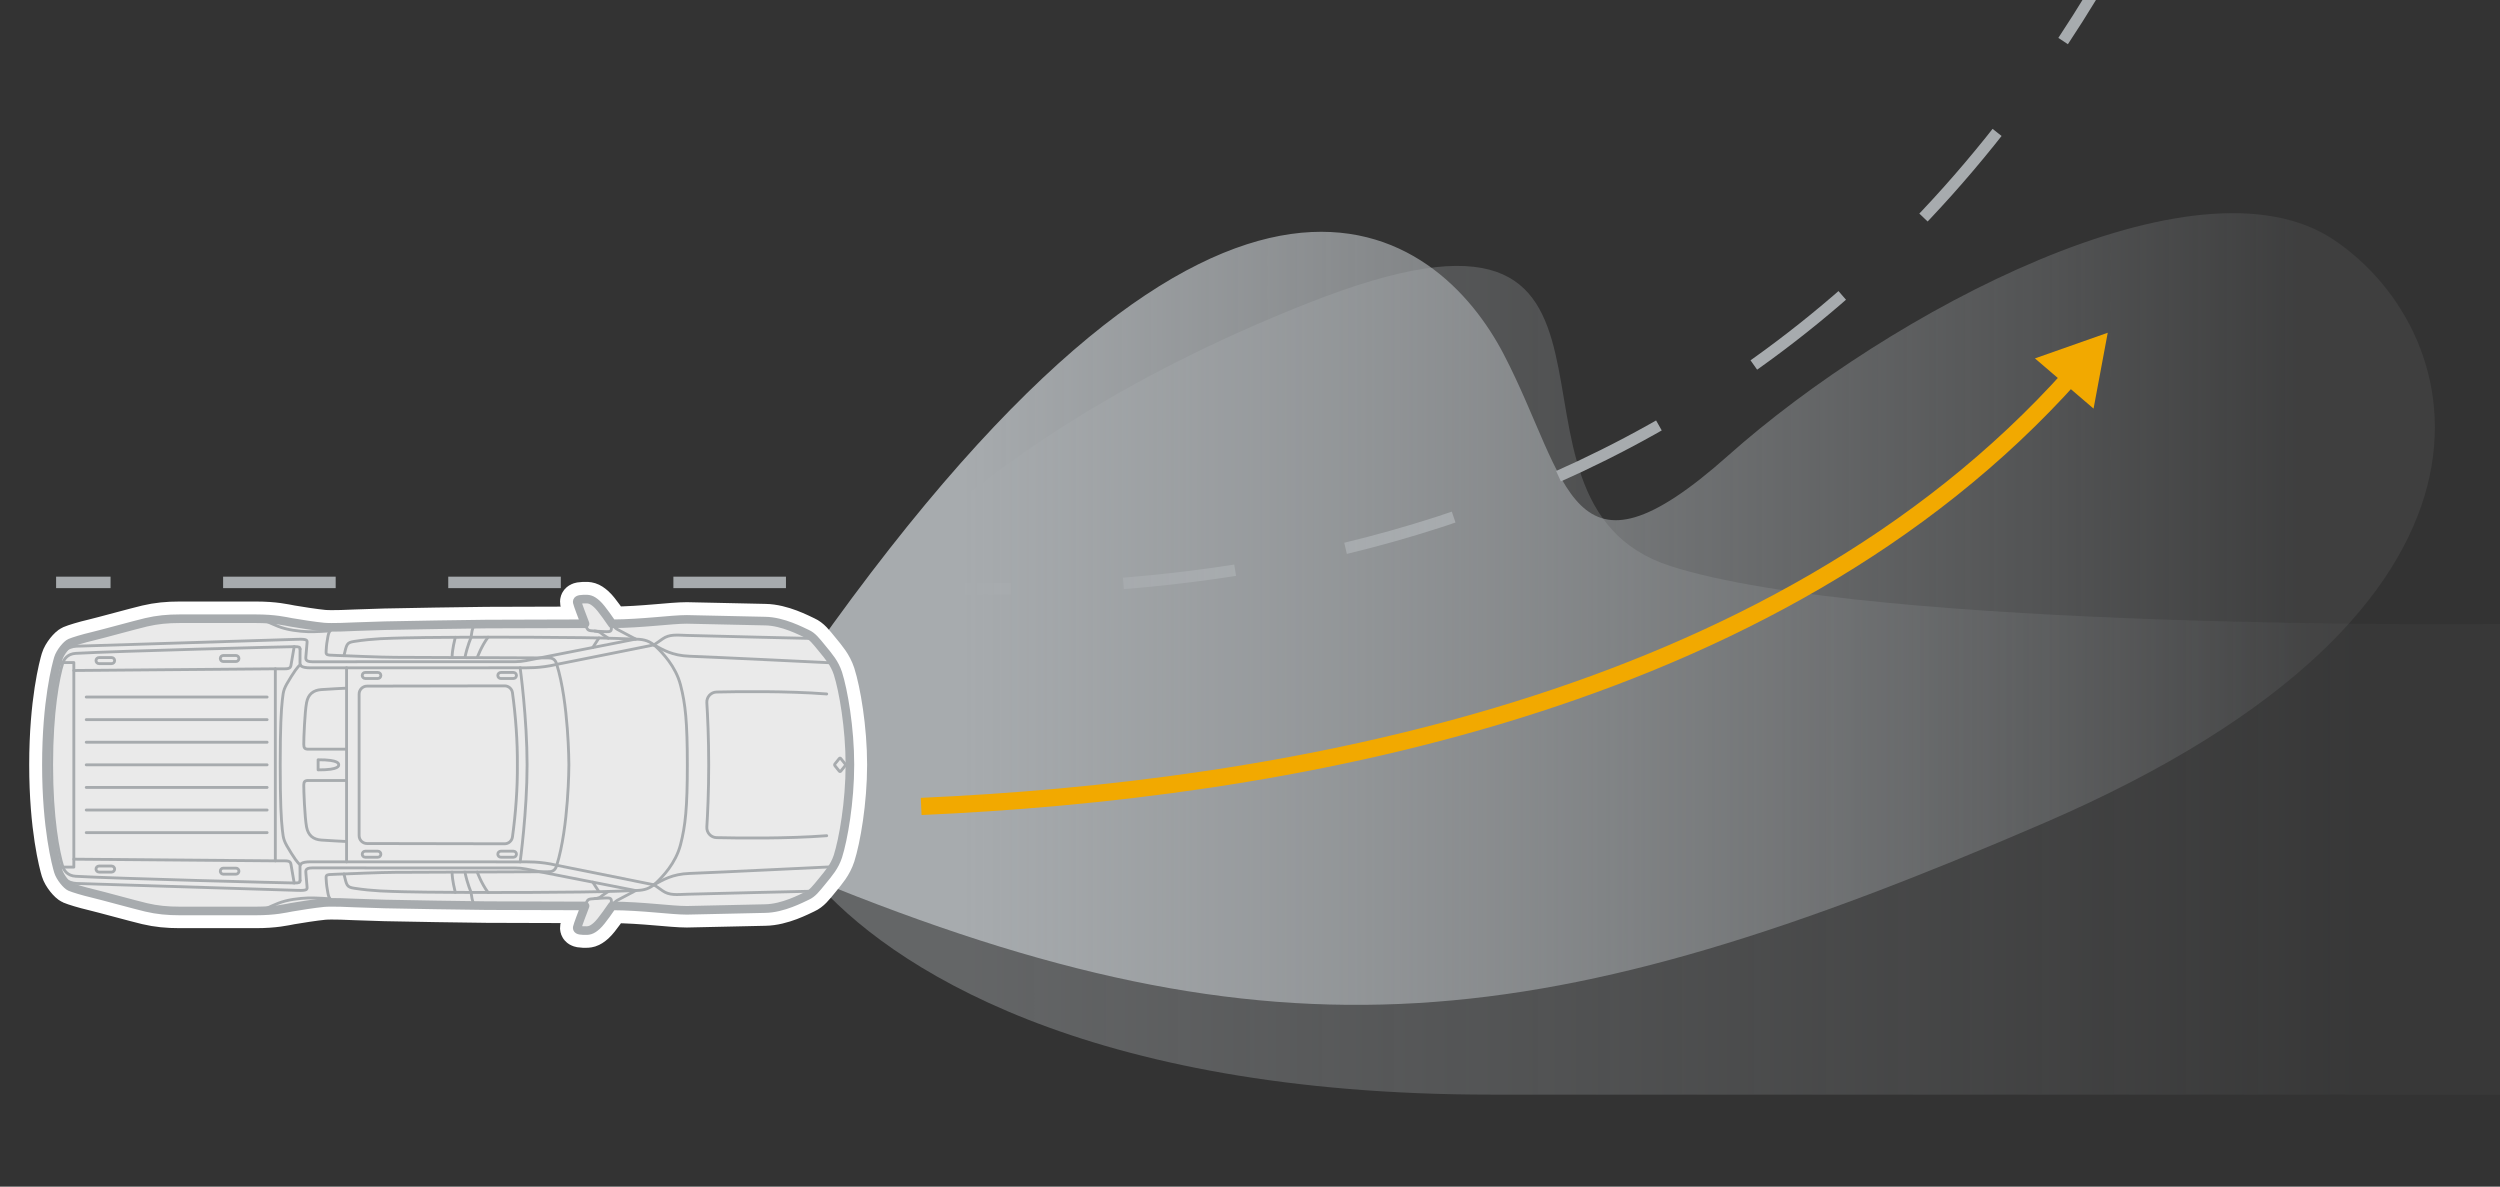 <?xml version="1.0" encoding="UTF-8"?><svg xmlns="http://www.w3.org/2000/svg" width="436" height="206.959" xmlns:xlink="http://www.w3.org/1999/xlink" viewBox="0 0 436 206.959"><rect x="0" y="0" width="436" height="206.959" fill="#333333" stroke="none"/><defs><linearGradient id="uuid-68f8e7fd-c26a-482b-9f0a-89cd61805d93" x1="168.862" y1="118.639" x2="411.381" y2="118.639" gradientUnits="userSpaceOnUse"><stop offset="0" stop-color="#a7abae"/><stop offset=".998" stop-color="#a7abae" stop-opacity=".1"/></linearGradient><linearGradient id="uuid-c631b947-181a-4a07-8c08-6a1fa5290b13" x1="167.82" y1="106.214" x2="400.975" y2="106.214" xlink:href="#uuid-68f8e7fd-c26a-482b-9f0a-89cd61805d93"/></defs><g id="uuid-db2e3dc2-732a-465d-b0a3-db8b6358bc68"><path d="M436,190.905h-175.829c-71.139,0-105.234-22.417-118.284-37.571v-38.796s20.205-35.602,86.292-61.7c66.087-26.098,27.782,34.517,63.141,45.882,35.359,11.365,144.68,10.103,144.68,10.103" style="fill:url(#uuid-68f8e7fd-c26a-482b-9f0a-89cd61805d93); opacity:.42;"/><path d="M9.784,101.57h9.496" style="fill:none; stroke:#a7abae; stroke-miterlimit:10; stroke-width:2px;"/><path d="M38.911,101.57h99.011c23.784,0,141.291,17.589,216.303-86.328" style="fill:none; stroke:#a7abae; stroke-dasharray:19.632 19.632; stroke-miterlimit:10; stroke-width:2px;"/><path d="M359.807,7.16c1.721-2.604,3.417-5.279,5.086-8.025" style="fill:none; stroke:#a7abae; stroke-miterlimit:10; stroke-width:2px;"/><path d="M141.888,113.545c72.822-103.13,109.023-73.6,120.388-51.711,11.365,21.889,11.365,42.327,39.147,17.585,27.782-24.741,81.662-53.741,105.655-37.557,23.993,16.184,36.201,64.171-50.513,101.634-86.713,37.463-133.437,43.092-214.678,9.838v-39.789Z" style="fill:url(#uuid-c631b947-181a-4a07-8c08-6a1fa5290b13);"/></g><g id="uuid-4a29e3bb-77bd-48d7-915c-25654cab1585"><path d="M160.654,140.642c61.452-2.723,148.68-17.025,200.691-75.198" style="fill:none; stroke:#f2a900; stroke-miterlimit:10; stroke-width:3px;"/><polygon points="365.118 71.262 367.589 58.03 354.893 62.505 365.118 71.262" style="fill:#f2a900;"/></g><g id="uuid-d52f147a-5e9f-4ec4-b2ef-bd25bbb95d72"><path d="M148.223,133.387c0,6.461-1.154,13.015-2.095,15.966-.597,1.794-1.583,2.905-2.734,4.318-1.151,1.41-1.711,2.137-2.652,2.564-.941.429-4.19,2.18-7.311,2.223-3.121.043-12.353.301-13.638.301-2.769,0-7.726-.742-13.041-.77-.287.418-.634.918-.992,1.415-.009.011-.017.026-.028.04-.583.81-1.197,1.606-1.646,2.007-.949.844-1.401.878-2.334.844-.932-.031-1.134-.219-1.072-.577.051-.298.941-2.669,1.353-3.724h-.08s-15.03-.034-17.091-.051c-2.061-.017-15.622-.219-17.731-.287-2.112-.065-4.374-.134-5.133-.168-.762-.034-4.121-.202-5.557-.068-1.435.136-4.494.608-5.608.81-1.114.205-2.888.642-6.213.642h-13.265c-2.12,0-3.942-.168-5.869-.625-1.924-.455-7.785-2.075-9.371-2.447-1.589-.372-3.294-.895-3.886-1.148-.591-.253-1.739-1.623-2.058-2.686-.321-1.063-2.078-7.498-2.078-18.578,0-11.08,1.757-17.512,2.078-18.578.318-1.063,1.467-2.43,2.058-2.683.591-.256,2.297-.779,3.886-1.148,1.586-.372,7.447-1.993,9.371-2.45,1.927-.455,3.749-.625,5.869-.625h13.265c3.326,0,5.099.441,6.213.642s4.173.676,5.608.81c1.435.136,4.795-.034,5.557-.068.759-.031,3.021-.099,5.133-.168,2.109-.068,15.67-.27,17.731-.287,1.708-.014,12.344-.04,17.171-.051-.412-1.055-1.302-3.422-1.353-3.721-.063-.361.139-.549,1.072-.58.932-.031,1.384,0,2.334.847.449.401,1.063,1.197,1.646,2.007.014.02.028.037.04.057.352.489.694.983.978,1.396h.003c5.315-.028,10.272-.767,13.041-.767,1.285,0,10.517.256,13.638.298,3.121.043,6.37,1.796,7.311,2.223.941.429,1.501,1.154,2.652,2.567,1.151,1.41,2.137,2.521,2.734,4.318.941,2.95,2.095,9.502,2.095,15.963Z" style="fill:none; stroke:#fff; stroke-linecap:round; stroke-linejoin:round; stroke-width:6px;"/><path d="M148.223,133.387c0,6.461-1.154,13.015-2.095,15.966-.597,1.794-1.583,2.905-2.734,4.318-1.151,1.41-1.711,2.137-2.652,2.564-.941.429-4.19,2.18-7.311,2.223-3.121.043-12.353.301-13.638.301-2.769,0-7.726-.742-13.041-.77-.287.418-.634.918-.992,1.415-.009.011-.017.026-.028.04-.583.81-1.197,1.606-1.646,2.007-.949.844-1.401.878-2.334.844-.932-.031-1.134-.219-1.072-.577.051-.298.941-2.669,1.353-3.724h-.08s-15.03-.034-17.091-.051c-2.061-.017-15.622-.219-17.731-.287-2.112-.065-4.374-.134-5.133-.168-.762-.034-4.121-.202-5.557-.068-1.435.136-4.494.608-5.608.81-1.114.205-2.888.642-6.213.642h-13.265c-2.12,0-3.942-.168-5.869-.625-1.924-.455-7.785-2.075-9.371-2.447-1.589-.372-3.294-.895-3.886-1.148-.591-.253-1.739-1.623-2.058-2.686-.321-1.063-2.078-7.498-2.078-18.578,0-11.08,1.757-17.512,2.078-18.578.318-1.063,1.467-2.43,2.058-2.683.591-.256,2.297-.779,3.886-1.148,1.586-.372,7.447-1.993,9.371-2.45,1.927-.455,3.749-.625,5.869-.625h13.265c3.326,0,5.099.441,6.213.642s4.173.676,5.608.81c1.435.136,4.795-.034,5.557-.068.759-.031,3.021-.099,5.133-.168,2.109-.068,15.67-.27,17.731-.287,1.708-.014,12.344-.04,17.171-.051-.412-1.055-1.302-3.422-1.353-3.721-.063-.361.139-.549,1.072-.58.932-.031,1.384,0,2.334.847.449.401,1.063,1.197,1.646,2.007.014.02.028.037.04.057.352.489.694.983.978,1.396h.003c5.315-.028,10.272-.767,13.041-.767,1.285,0,10.517.256,13.638.298,3.121.043,6.37,1.796,7.311,2.223.941.429,1.501,1.154,2.652,2.567,1.151,1.41,2.137,2.521,2.734,4.318.941,2.95,2.095,9.502,2.095,15.963Z" style="fill:#eaeaea;"/><path d="M148.223,133.387c0,6.461-1.154,13.015-2.095,15.966-.597,1.794-1.583,2.905-2.734,4.318-1.151,1.41-1.711,2.137-2.652,2.564-.941.429-4.19,2.18-7.311,2.223-3.121.043-12.353.301-13.638.301-2.769,0-7.726-.742-13.041-.77-.287.418-.634.918-.992,1.415-.009.011-.017.026-.028.04-.583.81-1.197,1.606-1.646,2.007-.949.844-1.401.878-2.334.844-.932-.031-1.134-.219-1.072-.577.051-.298.941-2.669,1.353-3.724h-.08s-15.03-.034-17.091-.051c-2.061-.017-15.622-.219-17.731-.287-2.112-.065-4.374-.134-5.133-.168-.762-.034-4.121-.202-5.557-.068-1.435.136-4.494.608-5.608.81-1.114.205-2.888.642-6.213.642h-13.265c-2.12,0-3.942-.168-5.869-.625-1.924-.455-7.785-2.075-9.371-2.447-1.589-.372-3.294-.895-3.886-1.148-.591-.253-1.739-1.623-2.058-2.686-.321-1.063-2.078-7.498-2.078-18.578,0-11.08,1.757-17.512,2.078-18.578.318-1.063,1.467-2.43,2.058-2.683.591-.256,2.297-.779,3.886-1.148,1.586-.372,7.447-1.993,9.371-2.45,1.927-.455,3.749-.625,5.869-.625h13.265c3.326,0,5.099.441,6.213.642s4.173.676,5.608.81c1.435.136,4.795-.034,5.557-.068.759-.031,3.021-.099,5.133-.168,2.109-.068,15.67-.27,17.731-.287,1.708-.014,12.344-.04,17.171-.051-.412-1.055-1.302-3.422-1.353-3.721-.063-.361.139-.549,1.072-.58.932-.031,1.384,0,2.334.847.449.401,1.063,1.197,1.646,2.007.014.02.028.037.04.057.352.489.694.983.978,1.396h.003c5.315-.028,10.272-.767,13.041-.767,1.285,0,10.517.256,13.638.298,3.121.043,6.37,1.796,7.311,2.223.941.429,1.501,1.154,2.652,2.567,1.151,1.41,2.137,2.521,2.734,4.318.941,2.95,2.095,9.502,2.095,15.963Z" style="fill:none; stroke:#a7abae; stroke-linecap:round; stroke-linejoin:round; stroke-width:1.5px;"/><polygon points="48.018 133.387 48.018 116.641 12.878 116.934 12.878 133.387 12.878 149.84 48.018 150.133 48.018 133.387" style="fill:none; stroke:#a7abae; stroke-linecap:round; stroke-linejoin:round; stroke-width:.5px;"/><path d="M119.871,133.387c0-7.461-.329-10.625-1.186-13.922-.856-3.296-3.182-5.646-4.259-6.667s-2.059-1.274-3.356-1.326c-1.298-.052-5.135-.212-9.809-.267-4.674-.055-8.75-.071-8.75-.071-8.276-.036-18.511.016-22.017.116-2.808.08-5.371.094-8.718.613-1.346.209-1.311.507-1.79,2.489,0,0,6.495.285,8.961.285,2.466,0,25.512.105,26.759.105,1.04,0,1.258.696,1.392,1.125,2.087,6.685,2.117,17.34,2.117,17.519s-.03,10.834-2.117,17.519c-.134.429-.353,1.125-1.392,1.125-1.246,0-24.293.105-26.759.105s-8.961.285-8.961.285c.48,1.982.444,2.28,1.79,2.489,3.347.519,5.91.533,8.718.613,3.506.1,13.741.153,22.017.116,0,0,4.076-.016,8.75-.071,4.674-.055,8.511-.215,9.809-.267s2.279-.306,3.356-1.326c1.077-1.02,3.403-3.37,4.259-6.667s1.186-6.46,1.186-13.922Z" style="fill:none; stroke:#a7abae; stroke-linecap:round; stroke-linejoin:round; stroke-width:.5px;"/><path d="M52.331,113.2c-.012-.343-.116-.421-1.029-.421-1.006,0-31.018.764-38.083,1.167-1.473.084-2.032,1.045-2.248,1.604-.839,2.612-1.965,8.562-1.965,17.836,0,9.274,1.126,15.224,1.965,17.836.216.558.775,1.52,2.248,1.604,7.066.404,37.078,1.167,38.083,1.167.912,0,1.017-.078,1.029-.421" style="fill:none; stroke:#a7abae; stroke-linecap:round; stroke-linejoin:round; stroke-width:.5px;"/><path d="M52.377,115.956c-.048.022-.391.105-1.594,2.045-1.29,2.081-1.351,2.295-1.548,4.115-.197,1.821-.366,4.609-.366,11.27,0,6.662.169,9.45.366,11.27.197,1.821.258,2.035,1.548,4.115,1.203,1.941,1.546,2.023,1.594,2.045" style="fill:none; stroke:#a7abae; stroke-linecap:round; stroke-linejoin:round; stroke-width:.5px;"/><path d="M106.752,108.786c5.315-.028,10.273-.769,13.042-.769,1.283,0,10.517.257,13.638.299,3.121.043,6.37,1.796,7.31,2.223.941.428,1.499,1.154,2.651,2.565,1.152,1.411,2.138,2.522,2.736,4.318.941,2.95,2.095,9.503,2.095,15.964,0,6.461-1.154,13.014-2.095,15.964-.599,1.796-1.585,2.907-2.736,4.318-1.152,1.411-1.71,2.138-2.651,2.565-.941.428-4.19,2.18-7.31,2.223-3.121.043-12.355.299-13.638.299-2.769,0-7.727-.741-13.042-.769" style="fill:none; stroke:#a7abae; stroke-linecap:round; stroke-miterlimit:10; stroke-width:.5px;"/><path d="M102.034,108.78c-4.828.011-15.462.037-17.171.051-2.06.017-15.621.22-17.732.287-2.111.068-4.374.135-5.134.169s-4.121.203-5.556.068c-1.435-.135-4.492-.608-5.607-.811s-2.888-.642-6.215-.642h-13.266c-2.119,0-3.942.169-5.868.625s-7.785,2.077-9.373,2.449c-1.587.372-3.293.895-3.884,1.148s-1.739,1.621-2.06,2.685c-.321,1.064-2.077,7.497-2.077,18.578,0,11.08,1.756,17.514,2.077,18.578s1.469,2.432,2.06,2.685,2.297.777,3.884,1.148,7.447,1.993,9.373,2.449c1.925.456,3.749.625,5.868.625h13.266c3.327,0,5.1-.439,6.215-.642,1.115-.203,4.171-.675,5.607-.811,1.435-.135,4.796.034,5.556.068.76.034,3.023.101,5.134.169,2.111.068,15.672.27,17.732.287,2.06.017,17.09.051,17.09.051h.081" style="fill:none; stroke:#a7abae; stroke-linecap:round; stroke-miterlimit:10; stroke-width:.5px;"/><path d="M105.691,107.273s1.061,1.513.919,2.53c-.065.464-.714.354-1.141.354s-1.743-.104-1.743-.104" style="fill:none; stroke:#a7abae; stroke-linecap:round; stroke-linejoin:round; stroke-width:.5px;"/><path d="M106.088,111.301c-.233-.176-.915-.573-1.285-.9-.355-.313-.966-.345-1.65-.392-.684-.047-.746-.345-.932-.768s-1.476-3.822-1.538-4.182.14-.548,1.072-.58,1.383,0,2.331.846c.819.731,2.176,2.762,2.924,3.83.192.274.446.5.741.656l3.124,1.654" style="fill:none; stroke:#a7abae; stroke-linecap:round; stroke-linejoin:round; stroke-width:.5px;"/><path d="M105.691,159.5s1.061-1.513.919-2.53c-.065-.464-.714-.354-1.141-.354s-1.743.104-1.743.104" style="fill:none; stroke:#a7abae; stroke-linecap:round; stroke-linejoin:round; stroke-width:.5px;"/><path d="M106.088,155.473c-.233.176-.915.573-1.285.9-.355.313-.966.345-1.65.392s-.746.345-.932.768-1.476,3.822-1.538,4.182.14.548,1.072.58,1.383,0,2.331-.846c.819-.731,2.176-2.762,2.924-3.83.192-.274.446-.5.741-.656l3.124-1.654" style="fill:none; stroke:#a7abae; stroke-linecap:round; stroke-linejoin:round; stroke-width:.5px;"/><path d="M55.478,133.387v-.881c3.777-.018,3.586.757,3.586.881,0,.124.19.899-3.586.881v-.881Z" style="fill:none; stroke:#a7abae; stroke-linecap:round; stroke-linejoin:round; stroke-width:.5px;"/><path d="M57.541,156.745c-.246-.017-2.668-.183-3.784-.141-1.59.06-3.663.297-5.241.928-1.626.651-2.949,1.327-2.949,1.327" style="fill:none; stroke:#a7abae; stroke-linecap:round; stroke-miterlimit:10; stroke-width:.5px;"/><path d="M60.441,146.756s-3.082-.143-4.428-.25c-1.346-.107-2.264-.767-2.551-2.286-.319-1.686-.499-6.458-.483-7.285.012-.609.157-.821.834-.821s6.628,0,6.628,0" style="fill:none; stroke:#a7abae; stroke-linecap:round; stroke-linejoin:round; stroke-width:.5px;"/><path d="M82.724,157.907s-.267-.561-.401-1.184-.15-1.081-.15-1.081c0,0-.653-1.435-1.09-3.544" style="fill:none; stroke:#a7abae; stroke-linecap:round; stroke-linejoin:round; stroke-width:.5px;"/><path d="M83.234,152.091s.693,1.951,1.884,3.558" style="fill:none; stroke:#a7abae; stroke-linecap:round; stroke-linejoin:round; stroke-width:.5px;"/><path d="M18.65,152.09h.821c.288,0,.522-.236.522-.526s-.234-.526-.522-.526h-.821s-.564,0-.564,0h-.821c-.288,0-.522.236-.522.526s.234.526.522.526h.821s.564,0,.564,0Z" style="fill:none; stroke:#a7abae; stroke-linecap:round; stroke-linejoin:round; stroke-width:.5px;"/><path d="M145.287,151.161s-20.148.985-25.001,1.164c-3.112.114-4.672,1.143-6.244,1.985" style="fill:none; stroke:#a7abae; stroke-linecap:round; stroke-linejoin:round; stroke-width:.5px;"/><polyline points="12.878 149.84 12.878 151.222 11.213 151.222 10.059 151.222" style="fill:none; stroke:#a7abae; stroke-linecap:round; stroke-linejoin:round; stroke-width:.5px;"/><path d="M51.307,153.994c-.121-.73-.362-2.168-.483-2.79-.14-.726-.025-1.076-1.195-1.076-.132,0-.703.002-1.612.005" style="fill:none; stroke:#a7abae; stroke-linecap:round; stroke-linejoin:round; stroke-width:.5px;"/><path d="M59.985,152.42s-2.048.059-2.574.106c-.527.047-.562.27-.538.67s.069,1.206.199,1.866c.201,1.019.134,2.319,2.053,2.319" style="fill:none; stroke:#a7abae; stroke-linecap:round; stroke-linejoin:round; stroke-width:.5px;"/><path d="M141.888,155.421s-20.337.471-22.082.534c-1.834.066-3.065.219-4.233-.593-.756-.526-1.26-.877-1.522-1.059" style="fill:none; stroke:#a7abae; stroke-linecap:round; stroke-linejoin:round; stroke-width:.5px;"/><line x1="97.097" y1="150.905" x2="114.042" y2="154.31" style="fill:none; stroke:#a7abae; stroke-linecap:round; stroke-linejoin:round; stroke-width:.5px;"/><path d="M90.715,150.31c1.241,0,3.402-.106,6.382.595" style="fill:none; stroke:#a7abae; stroke-linecap:round; stroke-linejoin:round; stroke-width:.5px;"/><path d="M110.808,155.303l-19.079-3.745c-.622-.122-1.258-.183-1.892-.183-5.401-.002-31.911-.01-35.393-.01-1.306,0-1.11.571-1.09,1.002s.163,1.885.197,2.31.02.651-1.512.607c-1.316-.038-38.693-1.206-38.693-1.206-1.505-.086-2.673-.925-3.206-2.301" style="fill:none; stroke:#a7abae; stroke-linecap:round; stroke-linejoin:round; stroke-width:.5px;"/><path d="M88.725,149.498h.821c.288,0,.522-.236.522-.526s-.234-.526-.522-.526h-.821s-.564,0-.564,0h-.821c-.288,0-.522.236-.522.526s.234.526.522.526h.821s.564,0,.564,0Z" style="fill:none; stroke:#a7abae; stroke-linecap:round; stroke-linejoin:round; stroke-width:.5px;"/><path d="M65.08,149.499h.821c.288,0,.522-.236.522-.526s-.234-.526-.522-.526h-.821s-.564,0-.564,0h-.821c-.288,0-.522.236-.522.526s.234.526.522.526h.821s.564,0,.564,0Z" style="fill:none; stroke:#a7abae; stroke-linecap:round; stroke-linejoin:round; stroke-width:.5px;"/><path d="M57.542,110.028c-.244.017-2.668.183-3.784.141-1.59-.06-3.663-.297-5.241-.928-1.626-.651-2.949-1.327-2.949-1.327" style="fill:none; stroke:#a7abae; stroke-linecap:round; stroke-miterlimit:10; stroke-width:.5px;"/><path d="M60.441,120.017s-3.082.143-4.428.25c-1.346.107-2.264.767-2.551,2.286-.319,1.686-.499,6.458-.483,7.285.012.609.157.821.834.821h6.628" style="fill:none; stroke:#a7abae; stroke-linecap:round; stroke-linejoin:round; stroke-width:.5px;"/><path d="M82.724,108.866s-.267.561-.401,1.184-.15,1.081-.15,1.081c0,0-.653,1.435-1.09,3.544" style="fill:none; stroke:#a7abae; stroke-linecap:round; stroke-linejoin:round; stroke-width:.5px;"/><path d="M79.399,111.146c-.094.522-.52,1.942-.561,3.528" style="fill:none; stroke:#a7abae; stroke-linecap:round; stroke-linejoin:round; stroke-width:.5px;"/><path d="M79.399,155.627c-.094-.522-.52-1.942-.561-3.528" style="fill:none; stroke:#a7abae; stroke-linecap:round; stroke-linejoin:round; stroke-width:.5px;"/><path d="M83.234,114.682s.693-1.951,1.884-3.558" style="fill:none; stroke:#a7abae; stroke-linecap:round; stroke-linejoin:round; stroke-width:.5px;"/><path d="M62.63,133.387v-12.346c0-.762.617-1.381,1.38-1.382,4.743-.009,20.291-.038,23.992-.043.692,0,1.276.506,1.371,1.191.565,4.08.892,8.542.854,12.58.039,4.038-.289,8.5-.854,12.58-.095.685-.679,1.192-1.371,1.191-3.7-.005-19.248-.034-23.992-.043-.762-.001-1.38-.62-1.38-1.382v-12.346Z" style="fill:none; stroke:#a7abae; stroke-linecap:round; stroke-linejoin:round; stroke-width:.5px;"/><path d="M18.65,114.682h.821c.288,0,.522.236.522.526s-.234.526-.522.526h-.821s-.564,0-.564,0h-.821c-.288,0-.522-.236-.522-.526s.234-.526.522-.526h.821s.564,0,.564,0Z" style="fill:none; stroke:#a7abae; stroke-linecap:round; stroke-linejoin:round; stroke-width:.5px;"/><path d="M39.763,151.403h-.821c-.288,0-.522.236-.522.526s.234.526.522.526h.821s.564,0,.564,0h.821c.288,0,.522-.236.522-.526s-.234-.526-.522-.526h-.821s-.564,0-.564,0Z" style="fill:none; stroke:#a7abae; stroke-linecap:round; stroke-linejoin:round; stroke-width:.5px;"/><path d="M144.177,121.028c-6.862-.534-15.494-.422-19.204-.338-.991.022-1.765.871-1.702,1.868.135,2.16.328,6.107.328,10.829,0,4.722-.193,8.669-.328,10.829-.062.997.711,1.845,1.702,1.868,3.71.083,12.342.196,19.204-.338" style="fill:none; stroke:#a7abae; stroke-linecap:round; stroke-linejoin:round; stroke-width:.5px;"/><path d="M145.287,115.612s-20.148-.985-25.001-1.164c-3.112-.114-4.663-1.136-6.235-1.978" style="fill:none; stroke:#a7abae; stroke-linecap:round; stroke-linejoin:round; stroke-width:.5px;"/><polyline points="12.878 116.934 12.878 115.551 11.213 115.551 10.059 115.551" style="fill:none; stroke:#a7abae; stroke-linecap:round; stroke-linejoin:round; stroke-width:.5px;"/><path d="M51.307,112.78c-.121.73-.362,2.168-.483,2.79-.14.726-.025,1.076-1.195,1.076-.132,0-.703-.002-1.612-.005" style="fill:none; stroke:#a7abae; stroke-linecap:round; stroke-linejoin:round; stroke-width:.5px;"/><path d="M59.985,114.353s-2.048-.059-2.574-.106c-.527-.047-.562-.27-.538-.67s.069-1.206.199-1.866c.201-1.019.134-2.318,2.053-2.318" style="fill:none; stroke:#a7abae; stroke-linecap:round; stroke-linejoin:round; stroke-width:.5px;"/><path d="M141.888,111.352s-20.337-.471-22.082-.534c-1.834-.066-3.065-.219-4.233.593-.756.526-1.26.877-1.522,1.059" style="fill:none; stroke:#a7abae; stroke-linecap:round; stroke-linejoin:round; stroke-width:.5px;"/><line x1="97.097" y1="115.868" x2="114.051" y2="112.471" style="fill:none; stroke:#a7abae; stroke-linecap:round; stroke-linejoin:round; stroke-width:.5px;"/><path d="M90.715,116.463c1.241,0,3.402.106,6.382-.595" style="fill:none; stroke:#a7abae; stroke-linecap:round; stroke-linejoin:round; stroke-width:.5px;"/><line x1="46.584" y1="145.208" x2="15.043" y2="145.208" style="fill:none; stroke:#a7abae; stroke-linecap:round; stroke-linejoin:round; stroke-width:.5px;"/><line x1="46.584" y1="141.268" x2="15.043" y2="141.268" style="fill:none; stroke:#a7abae; stroke-linecap:round; stroke-linejoin:round; stroke-width:.5px;"/><line x1="46.584" y1="137.327" x2="15.043" y2="137.327" style="fill:none; stroke:#a7abae; stroke-linecap:round; stroke-linejoin:round; stroke-width:.5px;"/><line x1="46.584" y1="133.387" x2="15.043" y2="133.387" style="fill:none; stroke:#a7abae; stroke-linecap:round; stroke-linejoin:round; stroke-width:.5px;"/><line x1="46.584" y1="129.446" x2="15.043" y2="129.446" style="fill:none; stroke:#a7abae; stroke-linecap:round; stroke-linejoin:round; stroke-width:.5px;"/><line x1="46.584" y1="125.506" x2="15.043" y2="125.506" style="fill:none; stroke:#a7abae; stroke-linecap:round; stroke-linejoin:round; stroke-width:.5px;"/><line x1="46.584" y1="121.565" x2="15.043" y2="121.565" style="fill:none; stroke:#a7abae; stroke-linecap:round; stroke-linejoin:round; stroke-width:.5px;"/><polyline points="60.441 116.463 60.441 133.387 60.441 150.31" style="fill:none; stroke:#a7abae; stroke-linecap:round; stroke-linejoin:round; stroke-width:.5px;"/><path d="M110.808,111.47l-19.079,3.745c-.622.122-1.258.183-1.892.183-5.401.002-31.911.01-35.393.01-1.306,0-1.11-.571-1.09-1.002s.163-1.885.197-2.31.02-.651-1.512-.607c-1.316.038-38.693,1.206-38.693,1.206-1.505.086-2.673.925-3.206,2.301" style="fill:none; stroke:#a7abae; stroke-linecap:round; stroke-linejoin:round; stroke-width:.5px;"/><path d="M88.725,117.277h.821c.288,0,.522.236.522.526s-.234.526-.522.526h-.821s-.564,0-.564,0h-.821c-.288,0-.522-.236-.522-.526s.234-.526.522-.526h.821s.564,0,.564,0Z" style="fill:none; stroke:#a7abae; stroke-linecap:round; stroke-linejoin:round; stroke-width:.5px;"/><path d="M65.08,117.274h.821c.288,0,.522.236.522.526s-.234.526-.522.526h-.821s-.564,0-.564,0h-.821c-.288,0-.522-.236-.522-.526s.234-.526.522-.526h.821s.564,0,.564,0Z" style="fill:none; stroke:#a7abae; stroke-linecap:round; stroke-linejoin:round; stroke-width:.5px;"/><path d="M52.331,113.2c.001.035.001.073.001.114,0,1.081-.012,1.899-.012,2.294s.058.868,1.915.868c1.856,0,36.48-.013,36.48-.013,0,0,1.209,8.811,1.209,16.924,0,8.113-1.209,16.924-1.209,16.924,0,0-34.624-.013-36.48-.013-1.856,0-1.915.473-1.915.868s.012,1.213.012,2.294c0,.041,0,.079-.001.114" style="fill:none; stroke:#a7abae; stroke-linecap:round; stroke-linejoin:round; stroke-width:.5px;"/><path d="M146.379,132.276c.068-.084.178-.084.246,0l.77.958c.068.084.068.222,0,.306l-.77.958c-.068.084-.178.084-.246,0l-.77-.958c-.068-.084-.068-.222,0-.306l.77-.958Z" style="fill:none; stroke:#a7abae; stroke-linecap:round; stroke-linejoin:round; stroke-width:.5px;"/><line x1="103.38" y1="153.845" x2="104.456" y2="155.514" style="fill:none; stroke:#a7abae; stroke-linecap:round; stroke-linejoin:round; stroke-width:.5px;"/><line x1="103.38" y1="112.928" x2="104.456" y2="111.26" style="fill:none; stroke:#a7abae; stroke-linecap:round; stroke-linejoin:round; stroke-width:.5px;"/><path d="M39.763,115.37h-.821c-.288,0-.522-.236-.522-.526s.234-.526.522-.526h.821s.564,0,.564,0h.821c.288,0,.522.236.522.526s-.234.526-.522.526h-.821s-.564,0-.564,0Z" style="fill:none; stroke:#a7abae; stroke-linecap:round; stroke-linejoin:round; stroke-width:.5px;"/></g></svg>